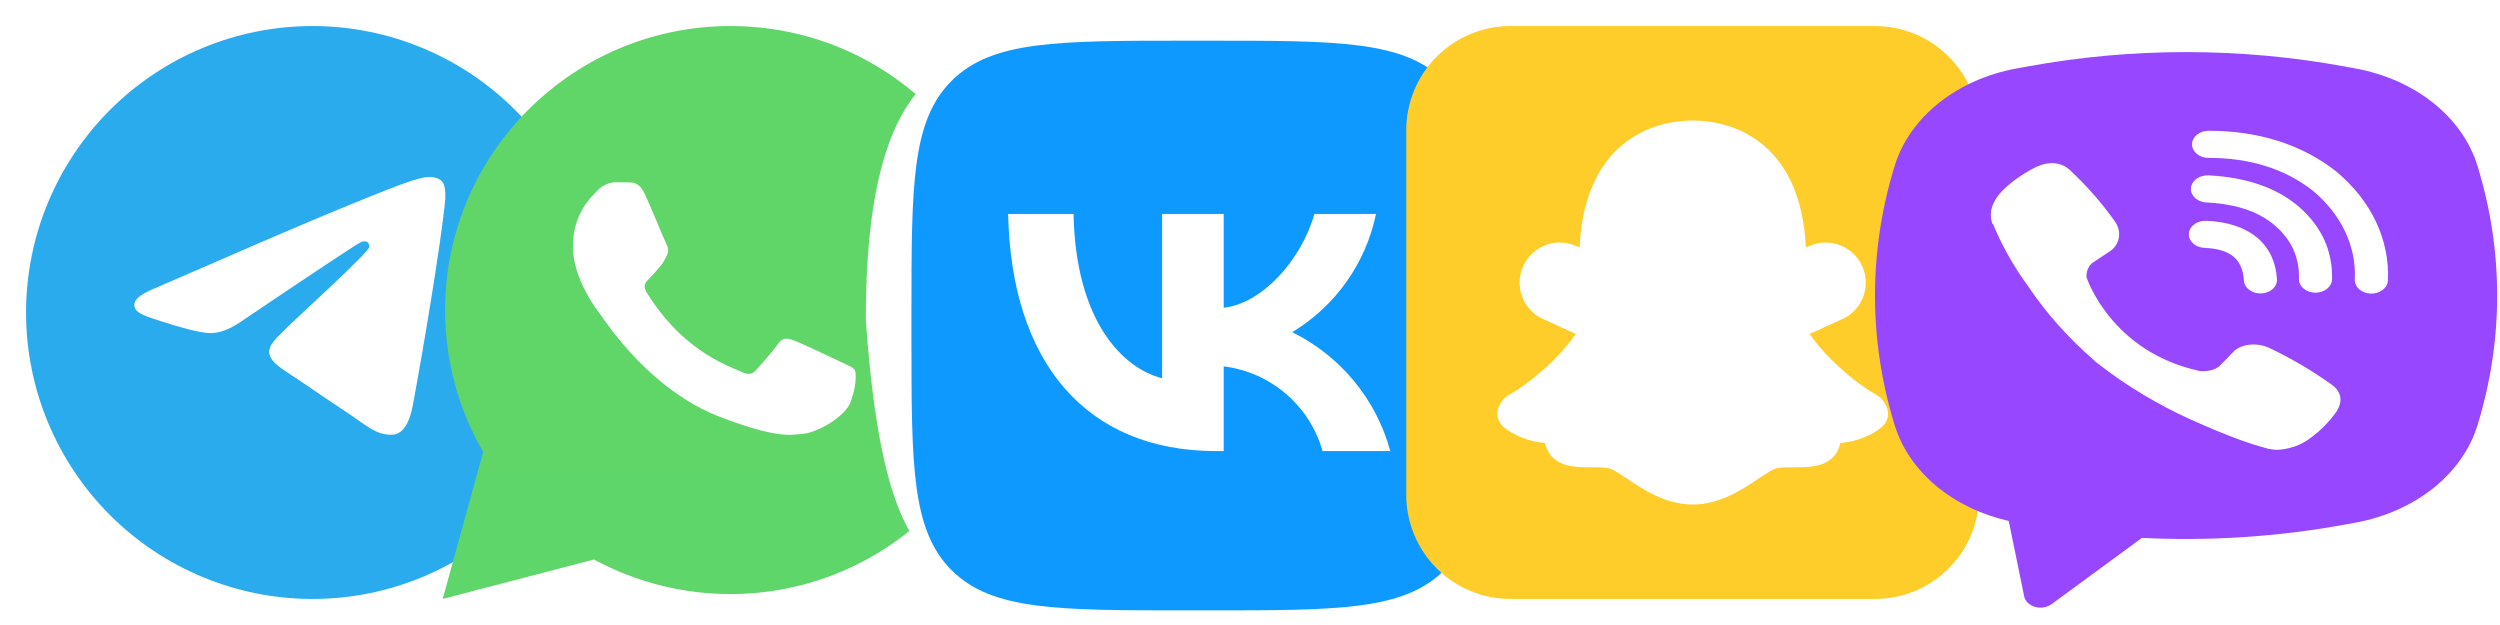 <svg width="96" height="24" viewBox="0 0 96 24" fill="none" xmlns="http://www.w3.org/2000/svg">
<rect x="0" y="0" width="96" height="24" fill="#333333" stroke="none"/>
<g clip-path="url(#clip0_196_1055)">
<rect width="96" height="24" fill="white"/>
<g clip-path="url(#clip1_196_1055)">
<path d="M12 1C9.083 1 6.283 2.16 4.223 4.222C2.16 6.285 1.001 9.083 1 12C1 14.916 2.16 17.716 4.223 19.778C6.283 21.84 9.083 23 12 23C14.917 23 17.717 21.84 19.777 19.778C21.84 17.716 23 14.916 23 12C23 9.084 21.84 6.284 19.777 4.222C17.717 2.16 14.917 1 12 1Z" fill="url(#paint0_linear_196_1055)"/>
<path d="M5.979 11.056C9.186 9.659 11.325 8.738 12.394 8.293C15.45 7.022 16.084 6.802 16.498 6.794C16.589 6.793 16.792 6.815 16.924 6.922C17.034 7.013 17.065 7.135 17.081 7.22C17.094 7.306 17.113 7.501 17.098 7.653C16.933 9.393 16.216 13.614 15.852 15.562C15.699 16.386 15.395 16.663 15.101 16.689C14.461 16.748 13.977 16.267 13.358 15.862C12.39 15.227 11.844 14.832 10.903 14.213C9.817 13.497 10.522 13.104 11.141 12.461C11.302 12.293 14.118 9.733 14.171 9.5C14.178 9.471 14.185 9.363 14.119 9.306C14.056 9.249 13.961 9.268 13.892 9.284C13.794 9.306 12.249 10.328 9.252 12.351C8.813 12.652 8.416 12.799 8.059 12.791C7.667 12.783 6.911 12.569 6.349 12.387C5.661 12.163 5.113 12.044 5.161 11.664C5.185 11.466 5.458 11.263 5.979 11.056Z" fill="white"/>
</g>
<path d="M17.092 11.901C17.091 13.822 17.595 15.698 18.554 17.351L17 23L22.807 21.484C24.413 22.355 26.213 22.811 28.041 22.811H28.046C34.083 22.811 38.997 17.92 39 11.909C39.001 8.997 37.863 6.258 35.794 4.197C33.727 2.137 30.976 1.001 28.046 1C22.008 1 17.094 5.89 17.092 11.901Z" fill="url(#paint1_linear_196_1055)"/>
<path d="M24.761 7.45C24.561 7.022 24.35 7.013 24.16 7.006C24.004 7 23.826 7 23.648 7C23.47 7 23.18 7.065 22.935 7.322C22.69 7.579 22 8.202 22 9.467C22 10.733 22.957 11.956 23.091 12.128C23.225 12.299 24.939 14.98 27.655 16.011C29.912 16.868 30.372 16.697 30.861 16.654C31.351 16.611 32.442 16.032 32.665 15.431C32.888 14.831 32.888 14.316 32.821 14.208C32.754 14.101 32.576 14.037 32.309 13.908C32.041 13.78 30.728 13.157 30.483 13.071C30.238 12.986 30.06 12.943 29.882 13.2C29.703 13.458 29.192 14.037 29.036 14.208C28.88 14.38 28.724 14.402 28.457 14.273C28.19 14.144 27.329 13.873 26.308 12.996C25.514 12.315 24.978 11.473 24.822 11.215C24.666 10.958 24.805 10.818 24.939 10.69C25.059 10.575 25.206 10.39 25.34 10.24C25.473 10.089 25.518 9.982 25.607 9.811C25.696 9.639 25.651 9.489 25.585 9.36C25.518 9.231 24.998 7.959 24.761 7.45Z" fill="white"/>
<path d="M53.861 12.294C53.861 20.422 53.522 21.58 45.78 21.58C38.039 21.58 34.236 26.135 33.247 12.294C33.247 -1.547 39.853 2.132 47.594 2.132C55.336 2.132 53.861 4.166 53.861 12.294Z" fill="white"/>
<path d="M36.546 3.1C35 4.638 35 7.113 35 12.062V12.938C35 17.887 35 20.362 36.546 21.9C38.093 23.438 40.582 23.438 45.56 23.438H46.44C51.418 23.438 53.907 23.438 55.454 21.9C57 20.362 57 17.887 57 12.938V12.062C57 7.113 57 4.638 55.454 3.1C53.907 1.562 51.418 1.562 46.44 1.562H45.56C40.582 1.562 38.093 1.562 36.546 3.1ZM38.712 8.216H41.224C41.307 12.391 43.158 14.159 44.625 14.524V8.216H46.99V11.816C48.438 11.662 49.96 10.021 50.473 8.216H52.838C52.645 9.152 52.259 10.038 51.706 10.819C51.152 11.6 50.442 12.259 49.621 12.755C50.538 13.208 51.348 13.849 51.998 14.636C52.647 15.424 53.121 16.339 53.388 17.322H50.785C50.545 16.468 50.057 15.704 49.382 15.125C48.707 14.546 47.875 14.178 46.99 14.068V17.322H46.706C41.692 17.322 38.832 13.904 38.712 8.216" fill="#0D99FF"/>
<path fill-rule="evenodd" clip-rule="evenodd" d="M58 1C56.939 1 55.922 1.421 55.172 2.172C54.421 2.922 54 3.939 54 5V19C54 20.061 54.421 21.078 55.172 21.828C55.922 22.579 56.939 23 58 23H72C73.061 23 74.078 22.579 74.828 21.828C75.579 21.078 76 20.061 76 19V5C76 3.939 75.579 2.922 74.828 2.172C74.078 1.421 73.061 1 72 1H58ZM65 4.627C64.283 4.627 63.189 4.806 62.27 5.587C61.409 6.319 60.749 7.538 60.655 9.499L60.457 9.419C60.093 9.276 59.689 9.277 59.326 9.422C58.963 9.566 58.668 9.843 58.502 10.196C58.335 10.55 58.309 10.953 58.429 11.325C58.549 11.697 58.805 12.009 59.147 12.199L60.51 12.824C60.33 13.094 60.041 13.443 59.677 13.807C59.173 14.31 58.563 14.809 57.987 15.138C57.776 15.254 57.614 15.444 57.534 15.671C57.49 15.802 57.488 15.943 57.527 16.075C57.566 16.208 57.646 16.325 57.754 16.41C58.121 16.712 58.681 16.954 59.334 17.013C59.387 17.274 59.509 17.481 59.7 17.635C59.945 17.833 60.256 17.899 60.527 17.925C60.732 17.945 60.955 17.945 61.151 17.945H61.331C61.589 17.948 61.756 17.965 61.854 18.006C61.989 18.062 62.152 18.164 62.364 18.305L62.491 18.389C62.665 18.506 62.861 18.637 63.069 18.761C63.592 19.073 64.241 19.373 65 19.373C65.759 19.373 66.408 19.073 66.931 18.76C67.139 18.637 67.335 18.506 67.508 18.39C67.553 18.359 67.595 18.331 67.636 18.305C67.848 18.164 68.012 18.062 68.146 18.006C68.244 17.965 68.411 17.948 68.669 17.945H68.849C69.045 17.945 69.269 17.945 69.473 17.925C69.743 17.899 70.055 17.833 70.3 17.635C70.492 17.478 70.622 17.257 70.666 17.013C71.319 16.954 71.879 16.713 72.246 16.41C72.354 16.325 72.434 16.208 72.473 16.075C72.512 15.943 72.51 15.802 72.466 15.671C72.386 15.444 72.225 15.254 72.014 15.138C71.437 14.808 70.826 14.31 70.324 13.808C70.016 13.506 69.737 13.177 69.49 12.824L70.853 12.2C71.195 12.01 71.451 11.698 71.571 11.326C71.691 10.954 71.665 10.551 71.499 10.197C71.332 9.844 71.037 9.567 70.674 9.423C70.311 9.278 69.907 9.277 69.543 9.42L69.345 9.499C69.251 7.539 68.591 6.319 67.73 5.587C66.811 4.806 65.717 4.627 65 4.627Z" fill="#FFCD29"/>
<path fill-rule="evenodd" clip-rule="evenodd" d="M90.018 2.55C86.019 1.817 81.871 1.817 77.873 2.55L77.442 2.628C76.316 2.833 75.283 3.291 74.456 3.95C73.629 4.608 73.042 5.442 72.759 6.358C71.747 9.633 71.747 13.063 72.759 16.338C73.029 17.212 73.576 18.011 74.345 18.656C75.114 19.3 76.077 19.766 77.136 20.006L77.728 22.899C77.746 22.991 77.795 23.077 77.868 23.148C77.941 23.219 78.037 23.273 78.144 23.304C78.251 23.335 78.366 23.341 78.478 23.323C78.589 23.305 78.693 23.263 78.778 23.201L82.249 20.655C84.855 20.784 87.47 20.613 90.018 20.148L90.45 20.07C91.575 19.864 92.609 19.406 93.435 18.748C94.262 18.089 94.85 17.255 95.132 16.339C96.144 13.064 96.144 9.634 95.132 6.359C94.849 5.443 94.262 4.609 93.435 3.95C92.608 3.292 91.574 2.834 90.448 2.629L90.018 2.55ZM78.945 6.274C78.709 6.246 78.468 6.285 78.263 6.384H78.245C77.768 6.614 77.339 6.902 76.973 7.242C76.668 7.531 76.502 7.822 76.459 8.104C76.434 8.271 76.451 8.439 76.511 8.599L76.534 8.609C76.877 9.436 77.325 10.231 77.871 10.979C78.576 12.03 79.444 13.001 80.451 13.87L80.482 13.906L80.53 13.935L80.559 13.963L80.595 13.988C81.659 14.817 82.847 15.531 84.131 16.114C85.599 16.77 86.49 17.079 87.025 17.208V17.214C87.182 17.254 87.324 17.272 87.468 17.272C87.924 17.245 88.356 17.093 88.693 16.84C89.106 16.54 89.456 16.187 89.728 15.794V15.787C89.983 15.391 89.897 15.018 89.528 14.765C88.788 14.234 87.988 13.762 87.137 13.358C86.568 13.105 85.99 13.258 85.756 13.514L85.256 14.031C84.999 14.287 84.534 14.252 84.534 14.252L84.522 14.258C81.05 13.532 80.124 10.651 80.124 10.651C80.124 10.651 80.08 10.259 80.402 10.059L81.027 9.646C81.327 9.446 81.536 8.973 81.214 8.506C80.722 7.809 80.148 7.153 79.502 6.547C79.361 6.405 79.163 6.308 78.943 6.273M84.81 5.021C84.641 5.021 84.48 5.076 84.361 5.174C84.242 5.272 84.174 5.404 84.174 5.542C84.174 5.681 84.242 5.813 84.361 5.911C84.48 6.009 84.641 6.063 84.81 6.063C86.418 6.063 87.753 6.494 88.809 7.319C89.352 7.77 89.775 8.305 90.052 8.891C90.33 9.477 90.457 10.104 90.424 10.731C90.421 10.799 90.434 10.867 90.463 10.932C90.491 10.996 90.535 11.055 90.592 11.106C90.706 11.207 90.865 11.268 91.033 11.274C91.202 11.28 91.366 11.23 91.49 11.137C91.615 11.043 91.688 10.913 91.695 10.775C91.733 10.003 91.577 9.233 91.237 8.513C90.894 7.79 90.373 7.132 89.706 6.581L89.694 6.571C88.383 5.545 86.724 5.021 84.81 5.021ZM84.767 6.735C84.598 6.735 84.437 6.789 84.317 6.887C84.198 6.985 84.131 7.117 84.131 7.256C84.131 7.394 84.198 7.526 84.317 7.624C84.437 7.722 84.598 7.777 84.767 7.777H84.788C85.948 7.844 86.792 8.161 87.383 8.681C87.989 9.217 88.303 9.883 88.279 10.706C88.275 10.844 88.338 10.978 88.455 11.078C88.571 11.178 88.731 11.236 88.9 11.239C89.068 11.242 89.231 11.19 89.353 11.095C89.475 10.999 89.546 10.868 89.55 10.73C89.58 9.649 89.156 8.716 88.314 7.972V7.97C87.454 7.214 86.273 6.814 84.852 6.736L84.83 6.733L84.767 6.735ZM84.743 8.48C84.658 8.474 84.572 8.482 84.491 8.503C84.409 8.525 84.334 8.56 84.27 8.606C84.206 8.652 84.153 8.708 84.116 8.771C84.078 8.834 84.057 8.902 84.052 8.972C84.048 9.042 84.061 9.112 84.09 9.177C84.119 9.243 84.164 9.303 84.222 9.355C84.281 9.406 84.351 9.447 84.429 9.475C84.507 9.504 84.591 9.519 84.677 9.52C85.208 9.543 85.547 9.674 85.761 9.85C85.976 10.027 86.136 10.312 86.165 10.757C86.167 10.827 86.185 10.896 86.22 10.96C86.255 11.023 86.305 11.081 86.367 11.129C86.43 11.176 86.503 11.213 86.584 11.237C86.664 11.261 86.749 11.271 86.834 11.267C86.919 11.264 87.003 11.246 87.079 11.215C87.156 11.185 87.224 11.142 87.28 11.089C87.336 11.036 87.379 10.975 87.405 10.908C87.431 10.841 87.441 10.771 87.433 10.702C87.393 10.076 87.154 9.524 86.665 9.118C86.173 8.711 85.503 8.513 84.743 8.48Z" fill="#9747FF"/>
</g>
<defs>
<linearGradient id="paint0_linear_196_1055" x1="1101" y1="1" x2="1101" y2="2201" gradientUnits="userSpaceOnUse">
<stop stop-color="#2AABEE"/>
<stop offset="1" stop-color="#229ED9"/>
</linearGradient>
<linearGradient id="paint1_linear_196_1055" x1="1117" y1="2201" x2="1117" y2="1" gradientUnits="userSpaceOnUse">
<stop stop-color="#1FAF38"/>
<stop offset="1" stop-color="#60D669"/>
</linearGradient>
<clipPath id="clip0_196_1055">
<rect width="96" height="24" fill="white"/>
</clipPath>
<clipPath id="clip1_196_1055">
<rect width="22" height="22" fill="white" transform="translate(1 1)"/>
</clipPath>
</defs>
</svg>
